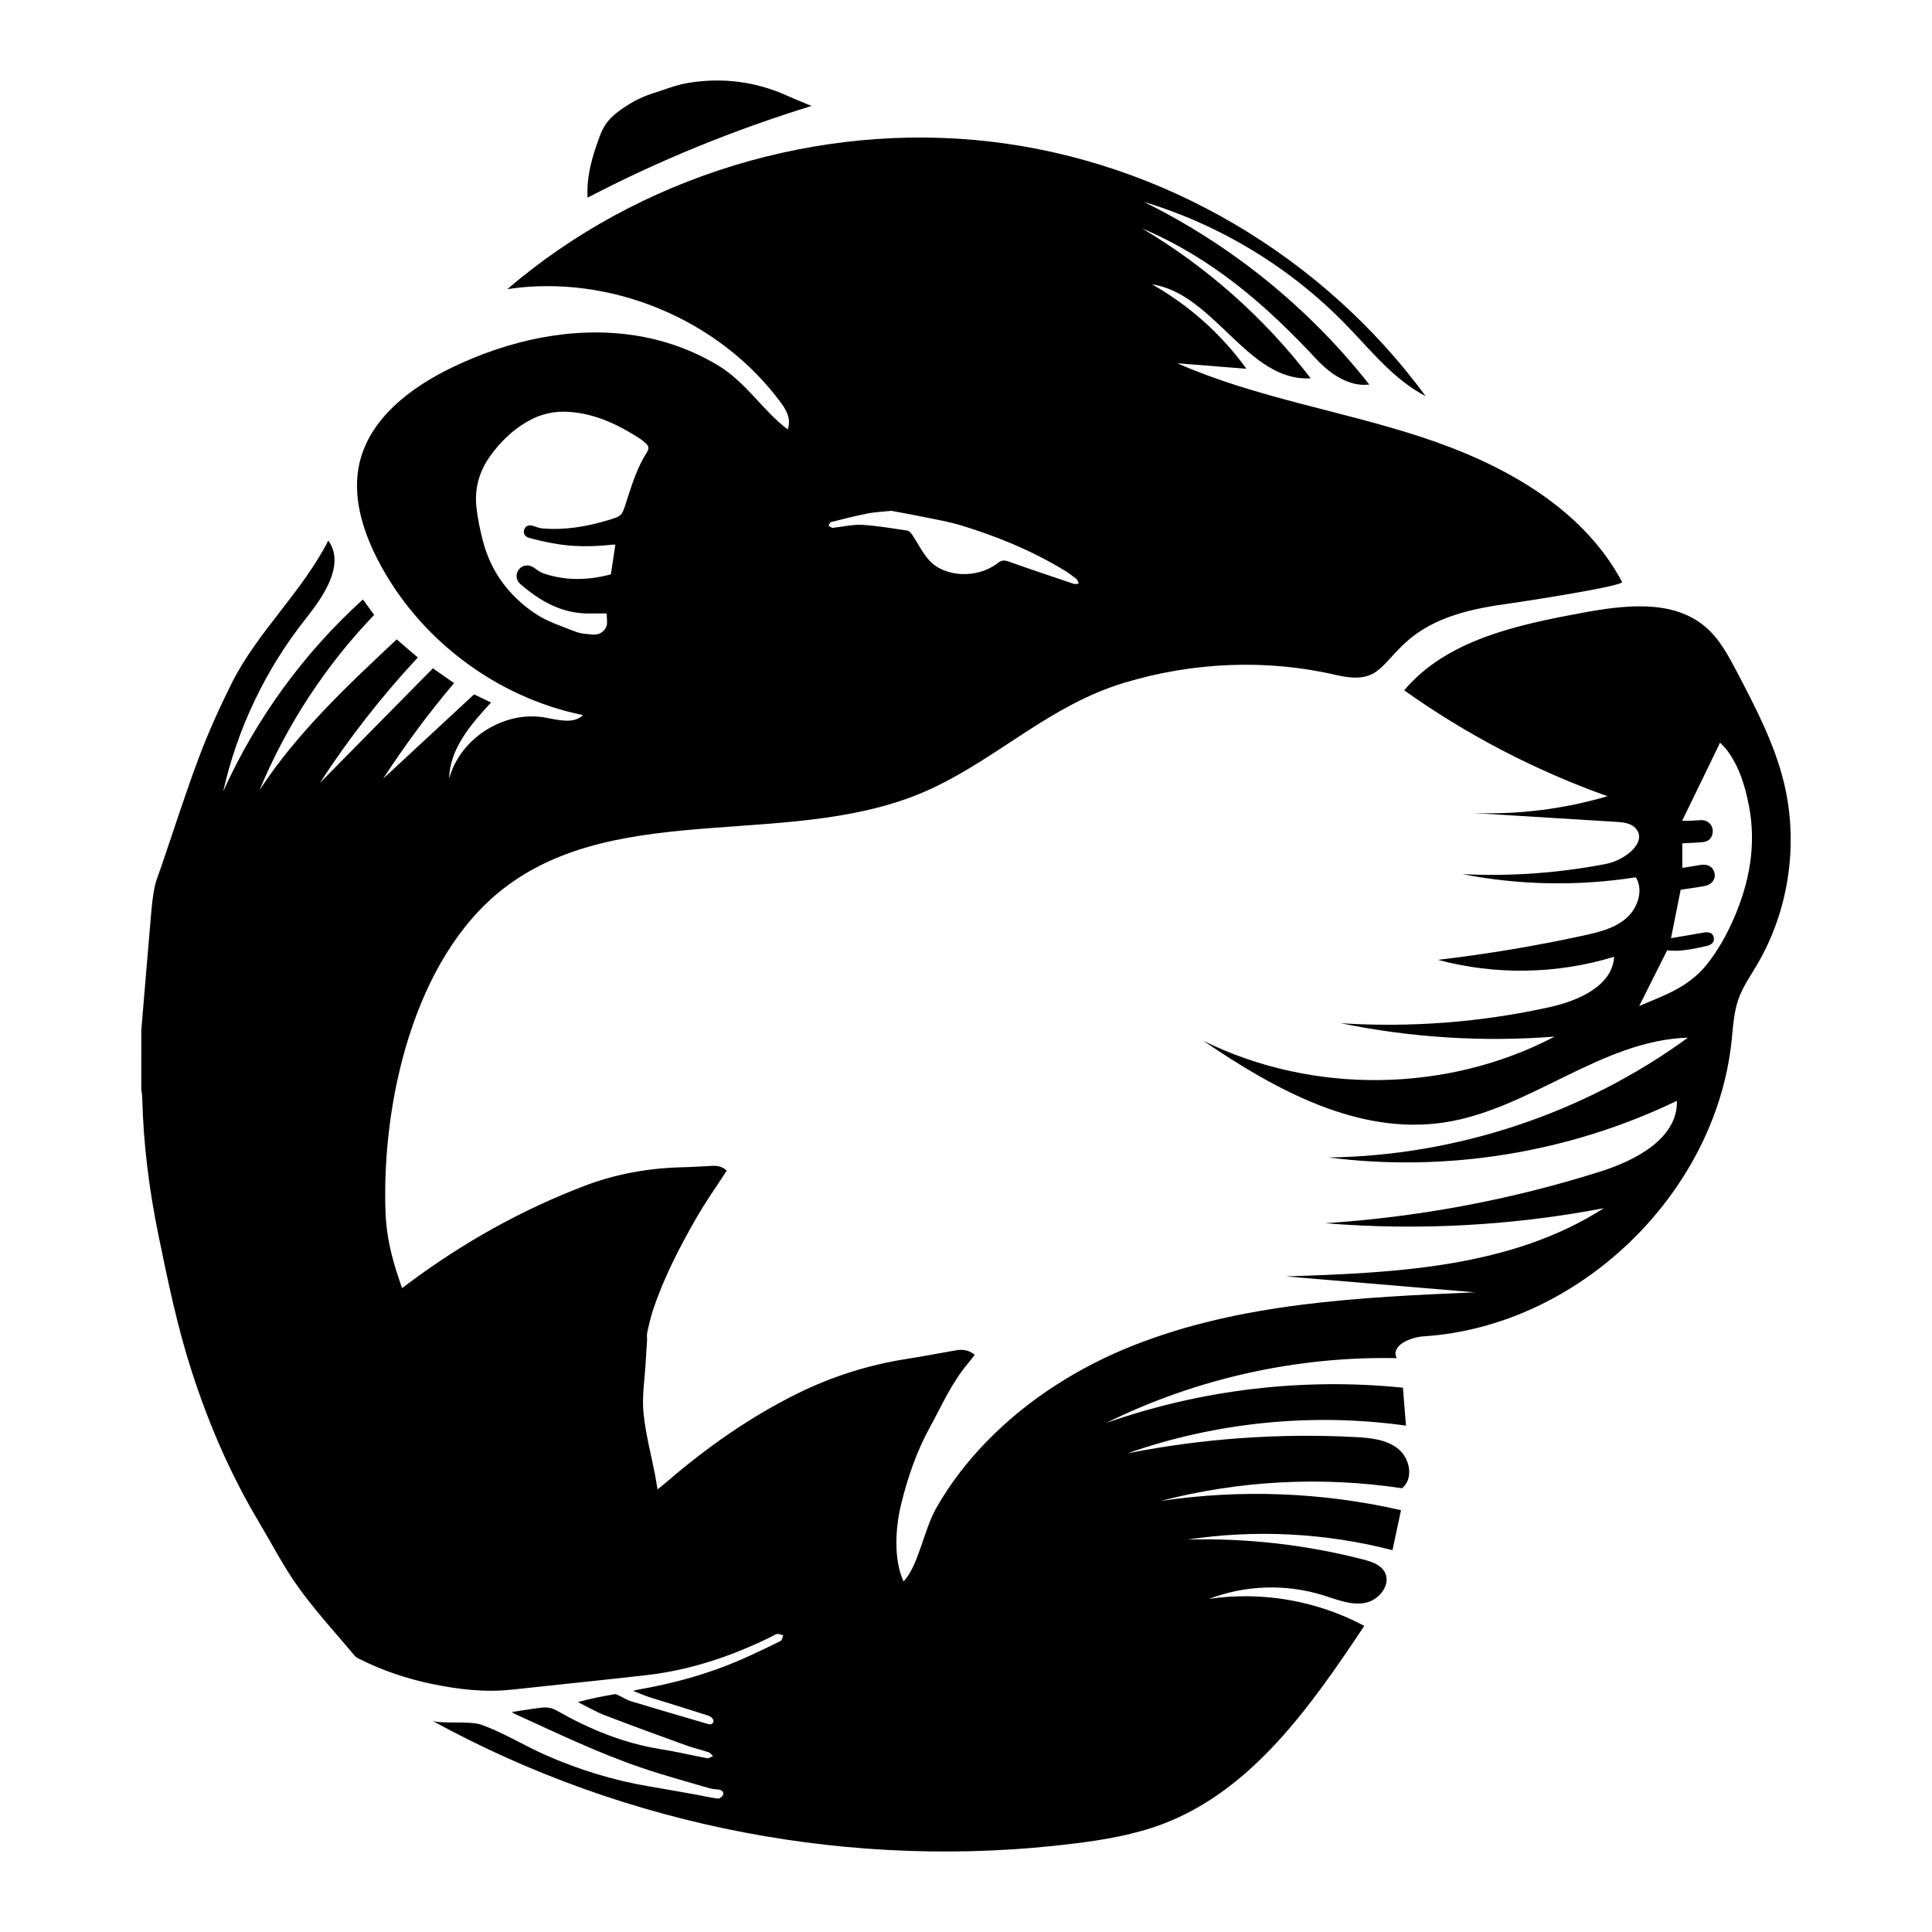 <?xml version="1.0" encoding="utf-8"?>
<!-- Generator: Adobe Illustrator 22.0.0, SVG Export Plug-In . SVG Version: 6.00 Build 0)  -->
<svg version="1.1" id="Layer_1" xmlns="http://www.w3.org/2000/svg" xmlns:xlink="http://www.w3.org/1999/xlink" x="0px" y="0px"
	 viewBox="0 0 1200 1200" enable-background="new 0 0 1200 1200" xml:space="preserve">
<g>
	<path d="M87.757,639.932c0.215-2.546,0.431-5.092,0.645-7.638c1.819-21.66,3.59-43.325,5.487-64.978
		c0.478-5.461,1.035-10.955,2.15-16.31c0.898-4.311,2.661-8.446,4.094-12.641c7.754-22.691,15.032-45.561,23.459-68
		c5.877-15.651,12.837-30.956,20.293-45.928c15.787-31.703,43.665-56.571,60.037-88.687c10.582,14.845-2.785,34.389-14.115,48.672
		c-24.802,31.268-42.436,68.187-51.168,107.13c20.345-45.118,50.081-85.976,86.757-119.209c2.338,3.19,4.675,6.38,7.013,9.57
		c-30.212,31.468-54.502,68.601-71.23,108.89c23.128-35.437,54.333-64.729,85.223-93.651c4.373,3.744,8.746,7.488,13.118,11.232
		c-22.51,24.151-42.906,50.272-60.878,77.965c23.416-23.746,46.832-47.491,70.248-71.237c4.373,3.062,8.747,6.124,13.12,9.186
		c-15.896,18.838-30.607,38.675-44.018,59.355c18.822-17.456,37.644-34.911,56.466-52.367c3.516,1.685,7.032,3.37,10.547,5.055
		c-12.504,13.522-25.764,28.845-26.003,47.261c6.643-24.865,33.869-42.315,59.237-37.968c8.209,1.407,17.94,4.353,23.889-1.476
		c-54.199-10.974-102.595-47.698-127.752-96.944c-9.339-18.281-15.663-39.269-11.157-59.297c6.282-27.92,31.79-47.239,57.566-59.673
		c34.912-16.84,74.454-25.735,112.792-20.019c18.487,2.756,36.533,9.115,52.533,18.804c17.558,10.632,28.013,28.464,43.16,39.673
		c2.022-5.952-0.082-10.866-3.891-16.084c-38.112-52.209-106.32-80.671-170.238-71.037C396.867,109.5,508.435,75.456,615.366,87.971
		c107.363,12.566,206.322,71.243,270.142,158.075c-19.704-10.178-33.854-28.247-49.299-44.162
		c-34.555-35.605-78.3-62.216-125.806-76.532c54.371,26.765,102.627,65.861,140.09,113.495
		c-12.493,1.503-24.195-6.499-32.777-15.702c-31.818-34.119-64.794-62.765-108.429-81.326
		c40.443,24.003,76.231,55.815,104.81,93.165c-39.11,2.295-59.808-52.593-98.555-58.38c23.014,12.989,43.167,31.015,58.633,52.443
		c-14.316-1.141-28.631-2.282-42.947-3.424c48.259,21.207,101.139,29.312,151.242,45.691
		c49.068,16.042,99.802,42.877,125.021,90.099c1.409,2.638-63.895,12.606-69.304,13.335c-22.875,3.085-46.967,7.934-64.684,23.914
		c-16.758,15.116-17.563,26.648-43.921,20.53c-43.22-10.033-88.977-7.906-131.382,4.916c-45.88,13.873-77.359,45.926-119.488,65.633
		c-83.57,39.093-193.412,5.661-266.21,62.344c-55.913,43.537-75.647,133.808-73.025,201.497c0.546,14.095,3.803,27.626,8.352,40.899
		c0.601,1.754,1.162,3.52,1.859,5.634c1.559-1.173,2.918-2.205,4.286-3.224c33.66-25.056,69.948-45.423,109.166-60.362
		c19.383-7.384,39.625-11.018,60.405-11.516c6.311-0.151,12.615-0.581,18.923-0.877c3.952-0.186,6.683,0.798,8.916,2.983
		c-6.394,9.888-13.189,19.435-18.979,29.557c-10.481,18.325-20.193,37.08-26.867,57.21c-1.493,4.504-2.51,9.176-3.545,13.815
		c-0.347,1.555,0,3.252-0.092,4.878c-0.261,4.619-0.619,9.233-0.876,13.853c-0.573,10.303-2.323,20.724-1.353,30.883
		c1.242,13.004,4.697,25.796,7.177,38.684c0.547,2.841,1.005,5.7,1.597,9.086c2.226-1.832,4.276-3.458,6.259-5.162
		c24.535-21.077,50.834-39.542,79.843-54.006c21.834-10.887,44.805-18.149,68.912-21.925c10.116-1.585,20.177-3.516,30.264-5.285
		c4.153-0.729,8.039-0.251,11.692,2.761c-1.319,1.71-2.553,3.462-3.939,5.082c-10.284,12.025-16.495,26.448-24.006,40.14
		c-8.245,15.029-13.659,30.943-17.73,47.497c-3.611,14.685-4.809,34.163,1.465,48.095c9.042-9.393,12.745-32.072,20.041-45.096
		c8.75-15.62,19.835-29.869,32.363-42.631c25.493-25.97,57.157-45.856,90.954-59.131c66.739-26.216,139.909-29.637,211.544-32.746
		c-39.154-3.295-78.307-6.59-117.461-9.885c68.173-2.175,140.126-5.472,197.496-42.363c-56.909,10.886-115.292,14.033-173.041,9.327
		c58.036-3.767,115.612-14.582,171.06-32.13c22.113-6.998,48.02-20.714,47.396-43.9c-66.744,32.226-142.917,44.614-216.433,35.198
		c79.699-1.055,158.874-27.442,223.273-74.409c-53.823,1.59-98.322,44.726-151.576,52.691
		c-53.282,7.968-104.86-20.336-149.344-50.727c67.675,33.427,151.302,32.421,218.153-2.626
		c-44.405,3.458-89.294,0.649-132.921-8.318c43.419,2.804,87.232-0.564,129.712-9.971c17.844-3.952,39.018-13.064,40.156-31.305
		c-35.326,10.837-73.708,11.51-109.393,1.918c30.373-3.575,60.573-8.621,90.459-15.116c9.331-2.028,19.025-4.39,26.285-10.592
		s11.134-17.454,6.103-25.569c-35.646,5.596-72.266,4.929-107.685-1.96c29.912,1.484,60.003-0.67,89.399-6.4
		c11.501-2.242,26.025-13.606,18.059-22.199c-2.919-3.15-7.654-3.616-11.94-3.88c-29.721-1.83-59.441-3.66-89.162-5.49
		c28.236,1.093,56.647-2.447,83.752-10.437c-44.864-15.955-87.498-38.164-126.284-65.785c26.331-31.239,69.824-40.555,109.993-48.01
		c26.285-4.878,56.571-8.783,76.968,8.499c8.874,7.519,14.48,18.094,19.874,28.399c11.583,22.129,23.275,44.541,29.116,68.825
		c9.145,38.022,2.9,79.515-17.032,113.16c-3.997,6.746-8.551,13.256-11.204,20.635c-3.026,8.415-3.421,17.502-4.369,26.394
		c-10.166,95.421-95.459,177.206-191.223,183.357c-8.591,0.552-20.742,5.935-16.729,13.551
		c-62.253-1.254-124.758,12.692-180.573,40.29c58.855-20.729,122.312-28.275,184.387-21.927c0.635,7.853,1.27,15.706,1.905,23.559
		c-57.958-8.127-117.84-2.171-173.061,17.214c46.57-9.216,94.287-12.621,141.694-10.11c9.367,0.496,19.372,1.469,26.639,7.4
		c7.266,5.931,9.623,18.63,2.215,24.382c-49.817-7.501-101.149-4.795-149.902,7.902c49.555-7.403,100.492-5.451,149.335,5.723
		c-1.768,8.281-3.535,16.563-5.303,24.844c-41.427-10.723-85.027-12.979-127.34-6.59c36.73-0.984,73.595,3.195,109.172,12.376
		c5.063,1.306,10.597,3.081,13.229,7.599c4.518,7.758-3.407,17.835-12.248,19.396c-8.841,1.561-17.617-2.216-26.193-4.869
		c-22.881-7.077-48.129-6.242-70.493,2.331c32.804-4.859,67.123,1.121,96.351,16.787c-32.964,49.492-69.428,101.861-125.017,122.979
		c-17.573,6.676-36.272,9.842-54.925,12.172c-136.641,17.064-278.452-10.068-399.143-76.367c4.287,2.358,23.174-0.006,30.471,2.546
		c13.735,4.802,26.814,13.038,40.166,18.911c20.412,8.979,41.631,15.582,63.679,19.332c10.093,1.717,20.171,3.519,30.249,5.321
		c4.366,0.781,8.693,1.843,13.087,2.354c1.005,0.117,2.869-1.319,3.186-2.384c0.568-1.909-0.986-2.946-2.855-3.216
		c-1.839-0.266-3.755-0.255-5.516-0.775c-14.273-4.215-28.672-8.079-42.739-12.904c-26.94-9.24-52.591-21.607-78.459-33.421
		c-0.412-0.188-0.764-0.506-1.596-1.07c5.016-0.768,9.462-1.514,13.928-2.115c4.615-0.621,8.908-1.614,13.686,1.107
		c20.338,11.582,41.733,20.492,65.097,24.135c9.595,1.496,19.059,3.824,28.617,5.581c1.074,0.197,2.379-0.865,3.576-1.343
		c-0.879-0.797-1.63-1.979-2.66-2.325c-4.696-1.574-9.552-2.69-14.203-4.377c-16.805-6.093-33.609-12.196-50.285-18.627
		c-5.788-2.232-11.202-5.433-16.787-8.191c7.767-2.177,15.351-3.602,22.953-4.922c0.692-0.12,1.539,0.344,2.248,0.678
		c2.611,1.23,5.08,2.898,7.807,3.724c15.916,4.824,31.888,9.465,47.849,14.142c2.02,0.592,3.629-0.393,3.315-2.328
		c-0.185-1.144-1.935-2.5-3.25-2.923c-12.101-3.896-24.277-7.561-36.395-11.404c-3.27-1.037-6.42-2.451-10.231-3.927
		c1.539-0.392,2.33-0.651,3.142-0.792c23.755-4.097,46.758-10.689,68.7-20.766c6.673-3.064,13.326-6.18,19.869-9.505
		c0.868-0.441,1.034-2.267,1.524-3.452c-1.243-0.312-2.531-0.985-3.717-0.838c-1.26,0.157-2.421,1.094-3.628,1.687
		c-24.506,12.035-50.084,20.716-77.299,23.845c-27.968,3.215-55.988,5.972-83.972,9.046c-16.473,1.81-32.802-0.132-48.764-3.371
		c-15.967-3.24-31.559-8.464-46.247-15.868c-0.9-0.454-1.847-1.013-2.479-1.768c-11.697-13.992-24.142-27.45-34.775-42.213
		c-9.459-13.132-16.921-27.706-25.229-41.664c-17.385-29.21-30.729-60.24-41.179-92.519c-8.998-27.794-14.916-56.374-20.768-84.947
		c-5.743-28.042-9.358-56.358-10.044-85.011c-0.044-1.824-0.398-3.64-0.608-5.459C87.757,664.403,87.757,652.168,87.757,639.932z
		 M376.778,381.037c-3.787,0-7.294-0.026-10.801,0.004c-17.001,0.148-30.605-7.693-42.923-18.4
		c-2.836-2.465-2.854-6.595-0.538-9.218c2.429-2.75,6.368-2.914,9.475-0.601c1.72,1.281,3.543,2.627,5.537,3.305
		c13.86,4.712,27.825,4.39,41.904,0.594c0.934-6.17,1.851-12.235,2.79-18.439c-0.858,0-1.261-0.038-1.655,0.005
		c-12.413,1.355-24.808,1.509-37.125-0.84c-5.055-0.964-10.121-1.998-15.046-3.459c-2.778-0.824-3.608-3.245-2.655-5.415
		c0.96-2.186,3.052-2.775,5.81-1.809c1.742,0.61,3.537,1.286,5.35,1.442c14.04,1.208,27.673-1.147,41.044-5.18
		c8.404-2.535,8.325-2.708,11.056-11.236c3.408-10.638,6.717-21.34,12.793-30.849c1.51-2.363,1.215-3.97-0.748-5.615
		c-1.032-0.865-1.985-1.851-3.106-2.578c-13.31-8.63-27.198-15.489-43.457-16.855c-9.94-0.835-18.742,1.12-27.281,6.13
		c-9.424,5.53-16.918,12.973-23.107,21.766c-6.482,9.208-9.344,19.672-8.214,30.845c0.724,7.158,2.24,14.294,4.047,21.274
		c4.962,19.174,16.236,34.26,32.434,45.129c7.515,5.043,16.54,7.946,25.088,11.287c3.469,1.356,7.474,1.559,11.266,1.808
		c4.537,0.299,8.267-3.219,8.34-7.441C377.088,384.946,376.892,383.198,376.778,381.037z M1044.81,509.764
		c1.8,0,3.752,0.052,5.701-0.014c2.068-0.071,4.13-0.349,6.197-0.368c4.107-0.036,7.124,2.971,7.123,6.97
		c0,3.438-2.168,6.238-5.71,6.636c-4.388,0.494-8.824,0.567-13.203,0.819c0,4.917,0,9.725,0,15.254
		c3.815-0.616,7.343-1.108,10.839-1.768c4.763-0.899,8.214,0.933,9.168,5.013c0.865,3.701-1.689,7.187-6.239,8.04
		c-4.944,0.927-9.944,1.554-14.79,2.293c-1.943,9.723-3.894,19.492-6.009,30.073c6.961-1.187,13.664-2.292,20.351-3.485
		c3.41-0.608,5.661,0.392,6.208,2.95c0.585,2.735-1.051,4.66-4.548,5.424c-8.281,1.809-16.551,3.702-24.395,2.629
		c-5.759,11.474-11.319,22.552-17.378,34.625c7.557-3.283,14.626-5.905,21.267-9.353c8.112-4.212,15.407-9.576,21.161-16.962
		c6.678-8.574,11.929-17.915,16.243-27.812c9.811-22.509,14.214-45.832,9.49-70.262c-2.386-12.341-6.002-24.334-13.693-34.626
		c-1.24-1.659-2.828-3.059-4.241-4.564c-3.627,7.504-6.992,14.491-10.38,21.467C1053.627,491.688,1049.263,500.625,1044.81,509.764z
		 M553.541,317.273c-5.895,0.64-10.377,0.802-14.718,1.668c-7.578,1.513-15.08,3.413-22.576,5.302
		c-0.695,0.175-1.119,1.43-1.668,2.183c0.713,0.462,1.386,1.02,2.156,1.349c0.427,0.182,1.02,0.002,1.535-0.054
		c5.755-0.627,11.555-2.05,17.253-1.717c9.353,0.546,18.65,2.161,27.942,3.526c1.11,0.163,2.304,1.393,3.005,2.434
		c3.573,5.305,6.384,11.258,10.596,15.97c9.697,10.85,30.219,11.532,42.51,1.876c2.2-1.728,3.96-2.072,6.648-1.116
		c13.523,4.807,27.129,9.379,40.734,13.949c0.903,0.303,2.04-0.091,3.068-0.161c-0.44-0.958-0.631-2.226-1.366-2.818
		c-2.41-1.94-4.922-3.793-7.565-5.398c-20.086-12.196-41.645-21.094-64.057-27.906c-7.487-2.276-15.269-3.61-22.953-5.197
		C566.814,319.661,559.496,318.392,553.541,317.273z"/>
	<path d="M364.948,122.785c-0.77-13.856,3.206-26.55,7.899-39.075c2.038-5.44,5.42-9.901,10.045-13.517
		c6.838-5.347,14.235-9.595,22.528-12.188c7.274-2.275,14.449-5.251,21.905-6.484c21.426-3.543,42.233-0.92,62.119,8.148
		c4.78,2.18,9.69,4.075,14.605,6.128C455.795,80.735,409.421,99.536,364.948,122.785z"/>
</g>
</svg>
